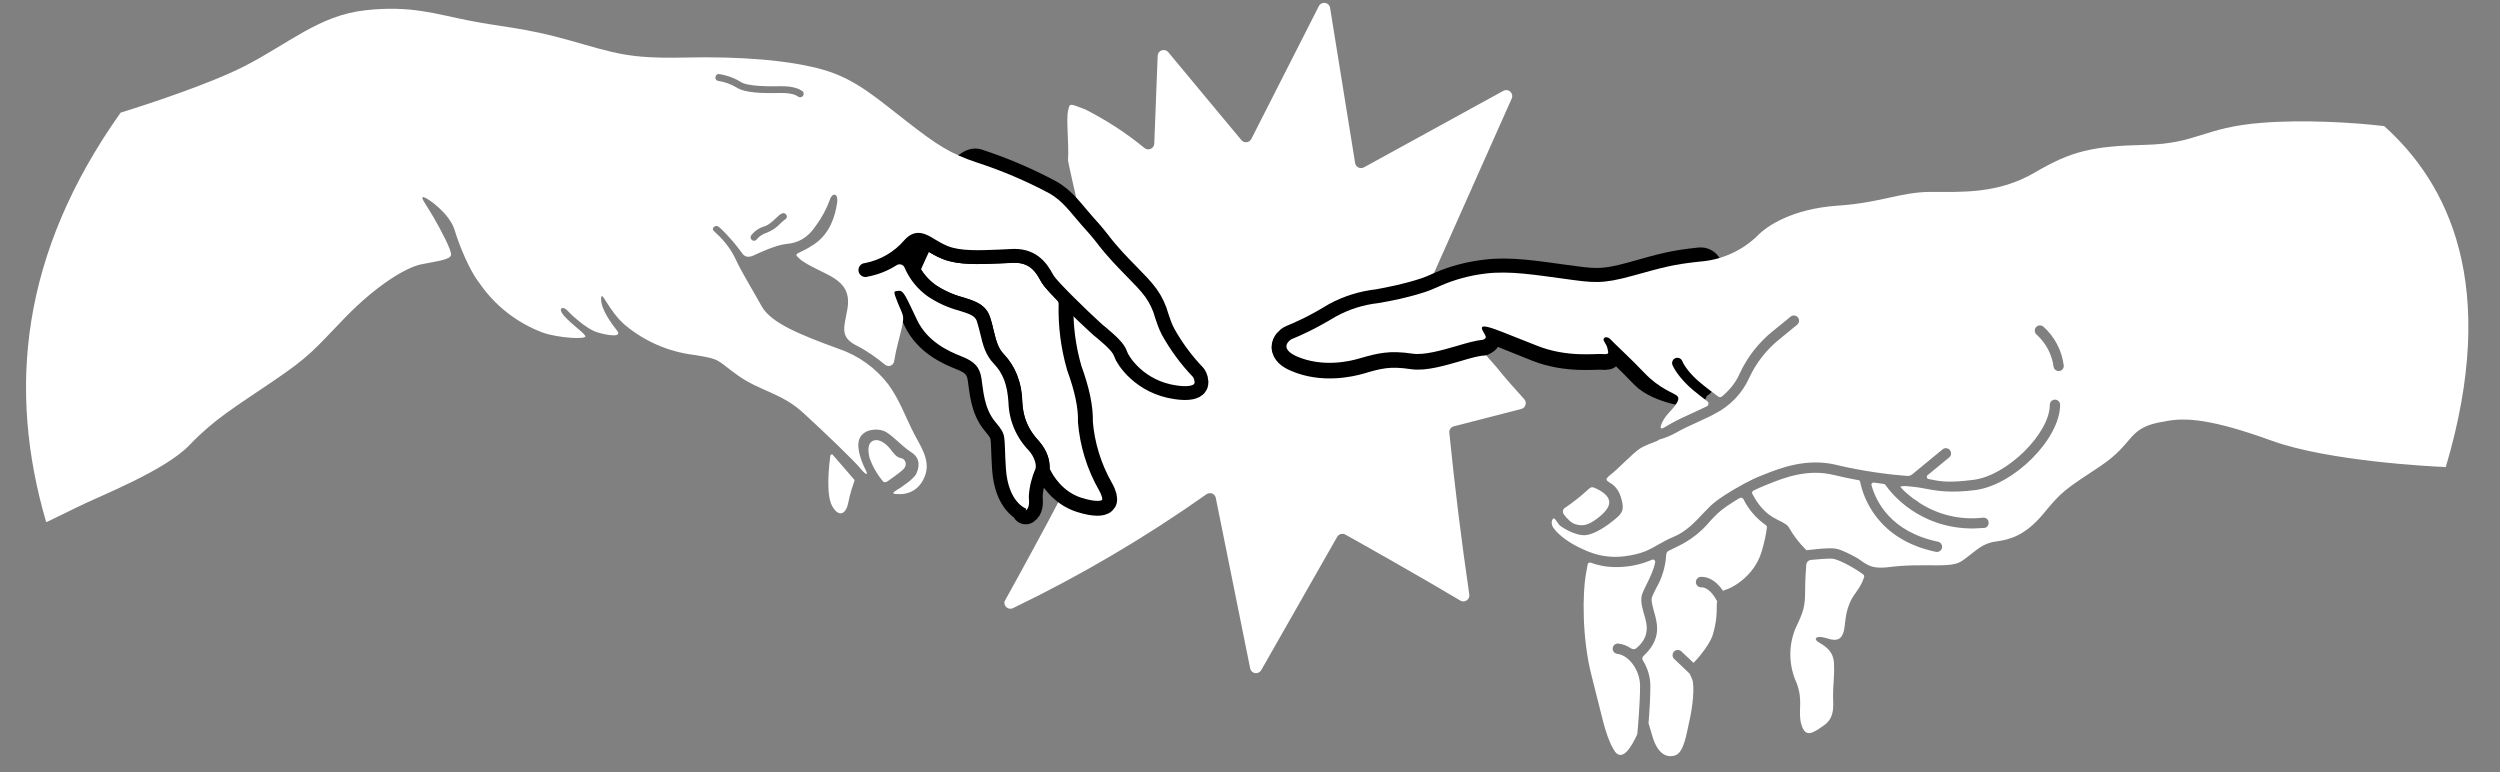 <svg xmlns="http://www.w3.org/2000/svg" viewBox="0 0 1360 420" width="1000" height="400" preserveAspectRatio="xMidYMid meet" style="width: 100%; height: 100%;"><rect x="0" y="0" width="1360" height="420" fill="#808080" stroke="none"/><g clip-path="url(#animationMask_yNdmffQ1pq)"><g transform="matrix(1,0,0,1,-68,-40)" opacity="1" style="display: block;"><g opacity="1" transform="matrix(1,0,0,1,756.198,223.87)"><path fill="rgb(255,255,255)" fill-opacity="1" d=" M115.702,14.33 C115.002,13.53 81.202,-24.371 82.002,-26.671 C82.002,-26.671 123.602,-120.071 123.602,-120.071 C123.742,-120.424 123.814,-120.8 123.814,-121.18 C123.814,-122.826 122.46,-124.18 120.815,-124.18 C120.283,-124.18 119.761,-124.038 119.302,-123.77 C119.302,-123.77 49.501,-85.47 49.501,-85.47 C49.062,-85.231 48.569,-85.106 48.069,-85.106 C46.587,-85.106 45.316,-86.205 45.101,-87.671 C45.101,-87.671 32.602,-165.17 32.602,-165.17 C32.458,-166.704 31.155,-167.891 29.615,-167.891 C28.456,-167.891 27.396,-167.218 26.901,-166.17 C26.901,-166.17 -6.898,-99.671 -6.898,-99.671 C-7.413,-98.678 -8.442,-98.051 -9.561,-98.051 C-10.469,-98.051 -11.33,-98.463 -11.899,-99.17 C-11.899,-99.17 -48.498,-143.171 -48.498,-143.171 C-49.068,-143.853 -49.913,-144.247 -50.802,-144.247 C-52.401,-144.247 -53.732,-142.968 -53.798,-141.37 C-53.798,-141.37 -55.499,-97.371 -55.499,-97.371 C-55.563,-95.772 -56.896,-94.49 -58.497,-94.49 C-59.19,-94.49 -59.863,-94.731 -60.399,-95.171 C-69.543,-102.65 -79.467,-109.12 -89.999,-114.471 C-97.999,-117.471 -97.798,-117.971 -98.698,-113.771 C-99.698,-109.471 -98.198,-97.57 -98.698,-89.07 C-98.798,-87.27 -83.198,-22.571 -83.398,-17.871 C-83.598,-10.471 -111.198,-35.07 -112.998,-36.87 C-114.998,-38.77 -118.399,-37.17 -118.099,-34.47 C-117.599,-27.67 -94.699,9.529 -92.599,15.129 C-88.584,24.913 -86.414,35.356 -86.199,45.929 C-86.399,52.629 -130.499,131.93 -130.499,131.93 C-130.552,132.155 -130.578,132.385 -130.578,132.617 C-130.578,134.262 -129.223,135.617 -127.578,135.617 C-127.135,135.617 -126.699,135.518 -126.299,135.329 C-92.439,119.016 -59.993,99.917 -29.298,78.229 C-28.802,77.894 -28.218,77.716 -27.62,77.716 C-26.232,77.716 -25.016,78.678 -24.699,80.029 C-24.699,80.029 -7.499,165.329 -7.499,165.329 C-7.282,166.794 -6.012,167.891 -4.531,167.891 C-3.436,167.891 -2.423,167.29 -1.898,166.329 C-1.898,166.329 36.101,99.63 36.101,99.63 C36.629,98.677 37.636,98.083 38.726,98.083 C39.282,98.083 39.828,98.237 40.301,98.529 C48.901,103.329 77.702,119.529 97.802,131.529 C98.265,131.803 98.793,131.948 99.331,131.948 C100.977,131.948 102.331,130.594 102.331,128.948 C102.331,128.808 102.322,128.668 102.302,128.529 C98.365,101.607 95.029,74.6 92.301,47.529 C92.108,46.01 93.109,44.574 94.601,44.229 C94.601,44.229 128.401,35.529 128.401,35.529 C129.686,35.163 130.578,33.981 130.578,32.645 C130.578,31.9 130.302,31.182 129.802,30.63 C126.202,26.63 120.202,20.03 115.702,14.33z" style="transform: scale(1.086);"></path></g><g opacity="1" transform="matrix(1,0,0,1,0,0)" style="transform: translateX(0px);"><g opacity="1" transform="matrix(1,0,0,1,995.2,381.5)"><path fill="rgb(255,255,255)" fill-opacity="1" d=" M21.2,-70 C20.8,-70.7 19.9,-71 19.2,-70.6 C14.3,-67.7 9.7,-64.6 7.2,-62.2 C5.823,-60.876 4.489,-59.509 3.2,-58.1 C-1.618,-52.26 -7.661,-47.548 -14.5,-44.3 C-14.5,-44.3 -19.4,-41.9 -19.4,-41.9 C-20.3,-41.5 -20.8,-40.5 -20.8,-39.4 C-21.213,-33.055 -23.096,-26.892 -26.3,-21.4 C-27.3,-19.6 -28,-17.9 -28.5,-16.7 C-29.1,-14.8 -28.3,-12.2 -27.5,-9.1 C-26.4,-5.4 -25.2,-1.1 -26,3.6 C-27,8.8 -30.3,12.7 -33,15.2 C-33.9,15.9 -34,17 -33.4,17.9 C-30.9,21.9 -29.4,26.7 -29.4,31.8 C-29.4,37.9 -29.9,46.1 -30.4,51.9 C-30.4,51.9 -28,60 -28,60 C-25.2,68.5 -20.6,71 -15.8,69.4 C-11.1,67.7 -9.8,57.9 -8.1,50.4 C-6.4,43.1 -5.1,31.1 -6.8,27.7 C-6.8,27.7 -8,25 -8,25 C-8,25 -16.5,16.9 -16.5,16.9 C-17.03,16.37 -17.328,15.65 -17.328,14.9 C-17.328,13.348 -16.052,12.072 -14.5,12.072 C-13.75,12.072 -13.03,12.37 -12.5,12.9 C-12.5,12.9 -5.9,19.1 -5.9,19.1 C-2.9,16.1 2.5,9.4 4.3,4.6 C6.011,-0.625 6.822,-6.103 6.7,-11.6 C6.7,-12.5 6.7,-13.4 7,-14.3 C5.5,-17.1 2.4,-22 -1.7,-22 C-1.7,-22 -1.8,-22 -1.8,-22 C-3.363,-22 -4.65,-23.287 -4.65,-24.85 C-4.65,-26.413 -3.363,-27.7 -1.8,-27.7 C-1.8,-27.7 -1.7,-27.7 -1.7,-27.7 C3.8,-27.7 7.7,-23.7 10.2,-20 C10.5,-20.3 10.9,-20.4 11.3,-20.6 C14.3,-21.3 26.8,-27.4 31.1,-41.3 C32.8,-47 33.6,-51.3 34,-54.6 C34,-55.1 33.8,-55.6 33.3,-55.9 C28.151,-59.514 23.99,-64.362 21.2,-70z"></path></g><g opacity="1" transform="matrix(1,0,0,1,1061.512,392.65)"><path fill="rgb(255,255,255)" fill-opacity="1" d=" M3.088,-48.75 C0.588,-48.85 -4.312,-48.45 -8.412,-48.05 C-9.777,-47.862 -10.831,-46.726 -10.913,-45.35 C-11.213,-41.35 -11.512,-36.45 -11.512,-31.95 C-11.512,-22.55 -12.312,-20.15 -16.712,-10.95 C-20.687,-1.417 -20.506,9.356 -16.212,18.75 C-12.312,28.75 -15.712,34.45 -13.512,41.65 C-11.312,48.85 -7.412,46.35 -1.012,41.75 C5.288,37.15 3.488,29.75 3.688,24.65 C3.688,19.65 4.488,15.25 4.188,8.45 C3.988,1.55 -0.612,-1.15 -4.012,-3.15 C-7.412,-5.15 -5.612,-7.35 0.488,-5.35 C6.588,-3.35 8.688,-5.45 9.688,-10.05 C10.588,-14.65 10.088,-22.05 15.688,-29.75 C19.188,-34.55 19.687,-36.25 20.587,-38.75 C20.687,-39.25 20.588,-39.75 20.088,-40.15 C14.088,-44.55 5.888,-48.65 3.088,-48.75z"></path></g><g opacity="1" transform="matrix(1,0,0,1,887.6,217.8)"><path fill="rgb(0,0,0)" fill-opacity="1" d=" M104.8,30.4 C107.8,33 119.8,-36.7 105.1,-35.1 C90.3,-33.5 85.6,-32.1 68.6,-27.3 C51.7,-22.6 47,-23.6 31.6,-25.7 C16,-27.8 1.6,-30.2 -11.4,-28.5 C-19.9,-27.5 -28.4,-25.3 -36.1,-21.9 C-38.7,-20.7 -41.2,-19.6 -43.9,-18.7 C-54.3,-15.3 -62.9,-13.7 -69.9,-12.4 C-77.964,-11.528 -85.778,-9.081 -92.9,-5.2 C-104.4,1.8 -111.4,4.8 -116.7,7 C-118.2,7.6 -119.8,9.4 -119.8,11 C-119.8,13 -117.8,15 -114.1,16.5 C-100.3,22.5 -85.6,19.3 -79.8,17.6 C-70,14.7 -63.8,13.1 -51.1,15 C-44.8,16 -35.4,13.2 -27.1,10.8 C-21.7,9.2 -16.9,7.8 -13.1,7.6 C-13.1,7.6 -12.8,7.4 -12.8,7.4 C-10.6,6.4 -11.1,5.9 -12.8,2.9 C-14.5,-0.1 -13.1,-0.7 -6.6,1.6 C0,4 1,4.6 16.9,10.9 C32.9,17.2 47.9,14.9 52.2,15.3 C56.4,15.6 55.2,14.3 54.8,12 C54.3,9.6 52.3,8.1 52.8,7 C53.2,5.8 55.2,5.6 56.8,7.5 C58.5,9.4 67.3,17.5 75.1,25.7 C82.9,33.9 103.5,36.7 101.1,34.7 C96.1,30.4 91.7,24.9 90.3,21.1 C90.179,20.78 90.118,20.442 90.118,20.1 C90.118,18.546 91.396,17.268 92.95,17.268 C94.126,17.268 95.185,18 95.6,19.1 C96.5,21.6 100,26.3 104.8,30.4z"></path><path stroke-linecap="butt" stroke-linejoin="round" fill-opacity="0" stroke-dasharray="" stroke-dashoffset="0" stroke="rgb(0,0,0)" stroke-opacity="1" stroke-width="16.168" d=" M104.8,30.4 C107.8,33 119.8,-36.7 105.1,-35.1 C90.3,-33.5 85.6,-32.1 68.6,-27.3 C51.7,-22.6 47,-23.6 31.6,-25.7 C16,-27.8 1.6,-30.2 -11.4,-28.5 C-19.9,-27.5 -28.4,-25.3 -36.1,-21.9 C-38.7,-20.7 -41.2,-19.6 -43.9,-18.7 C-54.3,-15.3 -62.9,-13.7 -69.9,-12.4 C-77.964,-11.528 -85.778,-9.081 -92.9,-5.2 C-104.4,1.8 -111.4,4.8 -116.7,7 C-118.2,7.6 -119.8,9.4 -119.8,11 C-119.8,13 -117.8,15 -114.1,16.5 C-100.3,22.5 -85.6,19.3 -79.8,17.6 C-70,14.7 -63.8,13.1 -51.1,15 C-44.8,16 -35.4,13.2 -27.1,10.8 C-21.7,9.2 -16.9,7.8 -13.1,7.6 C-13.1,7.6 -12.8,7.4 -12.8,7.4 C-10.6,6.4 -11.1,5.9 -12.8,2.9 C-14.5,-0.1 -13.1,-0.7 -6.6,1.6 C0,4 1,4.6 16.9,10.9 C32.9,17.2 47.9,14.9 52.2,15.3 C56.4,15.6 55.2,14.3 54.8,12 C54.3,9.6 52.3,8.1 52.8,7 C53.2,5.8 55.2,5.6 56.8,7.5 C58.5,9.4 67.3,17.5 75.1,25.7 C82.9,33.9 103.5,36.7 101.1,34.7 C96.1,30.4 91.7,24.9 90.3,21.1 C90.179,20.78 90.118,20.442 90.118,20.1 C90.118,18.546 91.396,17.268 92.95,17.268 C94.126,17.268 95.185,18 95.6,19.1 C96.5,21.6 100,26.3 104.8,30.4z"></path></g><g opacity="1" transform="matrix(1,0,0,1,1097.9,227.25)"><path fill="rgb(255,255,255)" fill-opacity="1" d=" M299.1,66.75 C299.1,66.75 300.6,66.85 300.6,66.85 C330.1,-32.45 301.6,-87.75 267.1,-118.65 C250.5,-120.65 223.1,-122.25 200.5,-120.45 C168.3,-117.85 165.7,-109.15 137.1,-108.45 C108.4,-107.75 97.1,-105.15 77.1,-93.45 C57.1,-81.65 37.1,-82.85 20.5,-82.85 C3.8,-82.85 -6.3,-76.95 -30.5,-75.35 C-54.7,-73.65 -68.8,-64.45 -74.2,-58.65 C-82.635,-50.636 -93.596,-45.793 -105.2,-44.95 C-120,-43.35 -124.7,-41.95 -141.7,-37.25 C-158.6,-32.55 -163.3,-33.45 -178.7,-35.55 C-194.3,-37.65 -208.7,-40.05 -221.7,-38.45 C-230.2,-37.45 -238.7,-35.15 -246.4,-31.75 C-249,-30.65 -251.5,-29.45 -254.2,-28.55 C-264.6,-25.15 -273.2,-23.55 -280.2,-22.35 C-288.271,-21.447 -296.086,-18.966 -303.2,-15.05 C-314.7,-8.15 -321.7,-5.05 -327,-2.85 C-328.5,-2.25 -330.1,-0.45 -330.1,1.15 C-330.1,3.05 -328.1,5.05 -324.4,6.65 C-310.6,12.65 -295.9,9.45 -290.1,7.65 C-280.3,4.85 -274.1,3.25 -261.4,5.15 C-255.1,6.05 -245.7,3.35 -237.4,0.95 C-232,-0.65 -227.2,-2.05 -223.4,-2.35 C-223.4,-2.35 -223.1,-2.45 -223.1,-2.45 C-220.9,-3.45 -221.4,-4.05 -223.1,-6.95 C-224.8,-9.95 -223.4,-10.55 -216.9,-8.25 C-210.3,-5.85 -209.3,-5.25 -193.4,0.95 C-177.4,7.25 -162.4,5.05 -158.1,5.35 C-153.9,5.75 -155.1,4.45 -155.5,2.05 C-156,-0.25 -158,-1.75 -157.5,-2.95 C-157.1,-4.05 -155.1,-4.25 -153.5,-2.35 C-151.8,-0.45 -143,7.55 -135.2,15.75 C-127.4,23.95 -119.6,26.45 -117.7,27.95 C-115.8,29.55 -117,31.95 -122.7,38.05 C-124.9,40.55 -127.1,44.65 -126.3,45.75 C-125.9,46.35 -122.8,44.25 -120.7,43.05 C-117.1,41.05 -112.3,38.85 -108.1,36.95 C-108.1,36.95 -101.3,33.75 -101.3,33.75 C-100.3,33.25 -100.2,31.75 -101.1,31.05 C-103.7,29.05 -106.8,26.75 -109.1,24.75 C-114.1,20.55 -118.6,14.95 -120.1,11.25 C-120.219,10.93 -120.279,10.591 -120.279,10.25 C-120.279,8.67 -118.98,7.371 -117.4,7.371 C-116.198,7.371 -115.117,8.123 -114.7,9.25 C-113.8,11.65 -110.3,16.45 -105.5,20.45 C-102.5,23.05 -98,26.45 -95.2,28.45 C-94.6,28.95 -93.8,28.95 -93.2,28.45 C-89.6,25.45 -85.9,21.45 -83.6,16.15 C-79.395,6.982 -73.091,-1.069 -65.2,-7.35 C-59.4,-11.95 -56,-14.85 -55.9,-14.95 C-55.385,-15.393 -54.729,-15.636 -54.05,-15.636 C-52.494,-15.636 -51.214,-14.356 -51.214,-12.8 C-51.214,-11.974 -51.574,-11.189 -52.2,-10.65 C-52.2,-10.65 -61.7,-2.85 -61.7,-2.85 C-68.86,2.841 -74.582,10.139 -78.4,18.45 C-82.204,26.79 -88.728,33.597 -96.9,37.75 C-98.9,38.95 -102.3,40.45 -105.7,42.05 C-109.9,43.95 -114.5,46.05 -117.8,47.95 C-120.848,49.694 -124.108,51.039 -127.5,51.95 C-127.782,52.249 -128.122,52.488 -128.5,52.65 C-131.1,53.65 -135.5,55.25 -137.9,56.85 C-141.7,59.35 -150.3,68.45 -153.6,70.85 C-156.8,73.45 -156.6,73.85 -153.8,75.55 C-151,77.25 -148.8,79.95 -147.6,85.15 C-146.3,90.35 -147.6,92.15 -151.4,95.25 C-155.2,98.45 -161.9,103.25 -167.2,103.85 C-172.6,104.45 -179.7,99.85 -181.1,98.85 C-182.5,97.65 -184.1,94.15 -184.9,94.85 C-185.7,95.55 -186.3,97.05 -185.1,99.55 C-181.8,104.35 -175.6,108.25 -170.9,110.55 C-168.4,111.55 -159.5,117.05 -146.1,115.35 C-136.6,114.15 -132.5,111.75 -127.7,108.95 C-125.2,107.55 -122.7,106.15 -119.4,104.75 C-112.8,102.05 -107.9,96.85 -103.7,92.35 C-103.7,92.35 -99.4,87.95 -99.4,87.95 C-95.7,84.45 -88.6,79.95 -81.9,76.35 C-81.9,76.35 -81.6,76.15 -81.6,76.15 C-78,74.25 -74.6,72.55 -71.9,71.55 C-71.9,71.55 -69.9,70.75 -69.9,70.75 C-61.4,67.35 -47,61.75 -30.9,65.65 C-17.1,69.05 -1.2,71.05 7.5,71.65 C8.5,71.75 9.5,71.45 10.3,70.85 C10.3,70.85 26.8,57.25 26.8,57.25 C27.315,56.807 27.971,56.564 28.65,56.564 C30.206,56.564 31.486,57.844 31.486,59.4 C31.486,60.226 31.126,61.011 30.5,61.55 C30.5,61.55 18.7,71.25 18.7,71.25 C17.9,71.85 18.3,73.25 19.3,73.35 C25.6,74.65 29.8,75.55 43.9,73.75 C62.1,71.35 85.2,48.45 85.2,32.95 C85.2,31.414 86.464,30.15 88,30.15 C89.536,30.15 90.8,31.414 90.8,32.95 C90.8,51.45 65.8,76.55 44.7,79.35 C30.7,81.15 23,79.65 17.3,78.55 C14.8,78.05 12.3,77.65 9.8,77.45 C8.1,77.35 5.8,76.85 4.1,77.45 C4.1,77.45 3.9,77.55 3.9,77.55 C3.9,77.55 4,77.75 4,77.75 C6,80.15 8.5,82.05 11,84.05 C11.3,84.25 13.9,85.75 13.9,86.05 C24.219,92.858 36.622,95.799 48.9,94.35 C50.4,94.25 51.9,95.35 51.9,96.95 C52.1,98.55 50.9,99.95 49.4,99.95 C49.4,99.95 43.4,100.25 43.4,100.25 C14.2,100.25 -1,81.25 -4.3,76.45 C-4.467,76.224 -4.721,76.079 -5,76.05 C-5,76.05 -10.5,75.25 -10.5,75.25 C-11.4,75.25 -12.1,75.95 -11.8,76.75 C-9.4,85.35 -1.5,102.05 24.4,107.45 C25.688,107.731 26.615,108.881 26.615,110.2 C26.615,111.744 25.344,113.015 23.8,113.015 C23.598,113.015 23.397,112.993 23.2,112.95 C-8.8,106.25 -16.4,82.95 -18,74.75 C-18.096,74.279 -18.519,73.94 -19,73.95 C-23.4,73.15 -28,72.15 -32.3,71.15 C-46.6,67.55 -59.9,72.85 -67.8,76.05 C-67.8,76.05 -69.8,76.85 -69.8,76.85 C-71.908,77.688 -73.977,78.622 -76,79.65 C-76.7,79.95 -77,80.75 -76.6,81.45 C-74.8,84.95 -71.4,90.45 -65.6,94.05 C-62.6,95.85 -58,97.55 -56.9,99.45 C-54.276,104.085 -51.01,108.327 -47.2,112.05 C-42.7,111.55 -36.3,110.85 -33.2,111.05 C-29.6,111.05 -26,113.05 -22.9,114.55 C-20.9,115.55 -19,116.55 -17.2,117.95 C-15.4,119.25 -13.4,120.45 -11.2,121.05 C-6.5,122.25 -1.2,120.95 3.7,120.65 C8.6,120.25 13.5,120.25 18.5,120.25 C34.8,120.55 35.4,119.45 40.1,115.95 C44.8,112.55 48.5,108.25 55.8,107.35 C63,106.35 71.5,104.45 81.6,92.35 C91.7,80.05 93,79.35 112.5,66.45 C131.9,53.65 126.9,45.15 147.5,42.05 C159.1,39.55 173.7,40.85 206.1,52.55 C236.5,63.55 291.9,66.45 299.1,66.75z M87.3,12.55 C86.44,5.744 83.176,-0.536 78.1,-5.15 C77.406,-5.69 77,-6.521 77,-7.4 C77,-8.964 78.286,-10.25 79.85,-10.25 C80.484,-10.25 81.1,-10.039 81.6,-9.65 C87.825,-4.129 91.812,3.489 92.8,11.75 C92.8,11.77 92.801,11.791 92.801,11.811 C92.801,13.347 91.537,14.611 90.001,14.611 C88.743,14.611 87.632,13.763 87.3,12.55z"></path></g><g opacity="1" transform="matrix(1,0,0,1,948.5,400.05)"><path fill="rgb(255,255,255)" fill-opacity="1" d=" M11.7,13.25 C11.7,3.95 5.1,-3.75 -0.7,-4.35 C-2.124,-4.503 -3.216,-5.718 -3.216,-7.15 C-3.216,-8.695 -1.945,-9.966 -0.4,-9.966 C-0.3,-9.966 -0.2,-9.961 -0.1,-9.95 C2.4,-9.65 4.8,-8.75 6.9,-7.25 C7.8,-6.75 8.9,-6.75 9.6,-7.35 C11.8,-9.15 14.5,-12.15 15.1,-15.95 C15.8,-19.35 14.8,-22.85 13.8,-26.15 C12.8,-29.75 11.7,-33.55 12.9,-37.05 C13.5,-38.65 14.4,-40.45 15.4,-42.45 C17.1,-45.95 19.1,-49.95 19.9,-54.15 C20.1,-55.15 19.1,-55.95 18.2,-55.55 C12.048,-52.877 5.407,-51.515 -1.3,-51.55 C-7,-51.55 -11.7,-52.65 -15.1,-53.95 C-15.8,-54.25 -16.6,-53.85 -16.8,-53.05 C-16.8,-53.05 -17.8,-47.55 -17.8,-47.55 C-19.5,-38.05 -20.1,-13.55 -14.7,7.45 C-9.2,28.45 -7.5,39.45 -2.7,47.65 C1.9,55.95 7.6,44.85 9.8,40.15 C9.8,40.15 10.2,39.15 10.2,39.15 C10.6,35.15 11.7,21.85 11.7,13.15 C11.7,13.15 11.7,13.25 11.7,13.25z"></path></g><g opacity="1" transform="matrix(1,0,0,1,931.546,315.55)"><path fill="rgb(255,255,255)" fill-opacity="1" d=" M-12.246,0.75 C-12.936,1.19 -13.354,1.954 -13.354,2.773 C-13.354,3.308 -13.175,3.828 -12.846,4.25 C-11.346,6.25 -8.846,9.05 -6.446,9.65 C-2.846,10.65 -0.046,10.55 5.154,6.65 C10.254,2.85 13.354,-1.05 11.154,-4.85 C9.454,-7.65 5.654,-9.45 3.454,-10.35 C2.654,-10.65 1.654,-10.45 1.054,-9.85 C-3.096,-5.976 -7.543,-2.432 -12.246,0.75z"></path></g></g><g opacity="1" transform="matrix(1,0,0,1,0,0)" style="transform: translateX(0px);"><g opacity="1" transform="matrix(1,0,0,1,616.4,243.45)"><path fill="rgb(255,255,255)" fill-opacity="1" d=" M39.9,67.35 C47.9,69.85 50.9,68.95 51.2,68.45 C51.3,68.25 51.4,66.65 49.4,63.15 C42.94,51.799 39.048,39.168 38,26.15 C38.3,18.75 36.3,9.35 32.2,-1.85 C28.755,-13.632 27.169,-25.879 27.5,-38.15 C27.463,-38.906 27.141,-39.621 26.6,-40.15 C22.6,-44.25 19.4,-47.85 18.3,-49.65 C18.3,-49.65 17.6,-50.85 17.6,-50.85 C15.3,-55.05 12.3,-60.75 3.1,-60.45 C3.1,-60.45 -5.1,-60.15 -5.1,-60.15 C-15.9,-59.65 -27.2,-59.15 -35.8,-62.65 C-39.1,-63.95 -41.8,-65.65 -43.9,-66.85 C-48.9,-69.85 -49,-69.85 -50.9,-67.85 C-50.9,-67.85 -51.4,-67.25 -51.4,-67.25 C-50.8,-64.15 -48.5,-54.75 -39.2,-48.25 C-34.625,-45.255 -29.592,-43.025 -24.3,-41.65 C-18,-39.65 -12,-37.75 -9.9,-31.05 C-8.9,-28.35 -8.4,-25.95 -7.9,-23.55 C-6.5,-18.25 -5.5,-14.05 -2.3,-10.65 C4.134,-3.681 7.707,5.465 7.7,14.95 C8.3,24.15 10.7,29.75 16.7,36.45 C21.8,42.25 22.6,47.85 22.6,50.75 C22.6,51.25 22.6,51.75 22.9,52.05 C24.5,55.35 29.6,64.05 39.9,67.35z"></path><path stroke-linecap="butt" stroke-linejoin="round" fill-opacity="0" stroke-dasharray="" stroke-dashoffset="0" stroke="rgb(0,0,0)" stroke-opacity="1" stroke-width="16.168" d=" M39.9,67.35 C47.9,69.85 50.9,68.95 51.2,68.45 C51.3,68.25 51.4,66.65 49.4,63.15 C42.94,51.799 39.048,39.168 38,26.15 C38.3,18.75 36.3,9.35 32.2,-1.85 C28.755,-13.632 27.169,-25.879 27.5,-38.15 C27.463,-38.906 27.141,-39.621 26.6,-40.15 C22.6,-44.25 19.4,-47.85 18.3,-49.65 C18.3,-49.65 17.6,-50.85 17.6,-50.85 C15.3,-55.05 12.3,-60.75 3.1,-60.45 C3.1,-60.45 -5.1,-60.15 -5.1,-60.15 C-15.9,-59.65 -27.2,-59.15 -35.8,-62.65 C-39.1,-63.95 -41.8,-65.65 -43.9,-66.85 C-48.9,-69.85 -49,-69.85 -50.9,-67.85 C-50.9,-67.85 -51.4,-67.25 -51.4,-67.25 C-50.8,-64.15 -48.5,-54.75 -39.2,-48.25 C-34.625,-45.255 -29.592,-43.025 -24.3,-41.65 C-18,-39.65 -12,-37.75 -9.9,-31.05 C-8.9,-28.35 -8.4,-25.95 -7.9,-23.55 C-6.5,-18.25 -5.5,-14.05 -2.3,-10.65 C4.134,-3.681 7.707,5.465 7.7,14.95 C8.3,24.15 10.7,29.75 16.7,36.45 C21.8,42.25 22.6,47.85 22.6,50.75 C22.6,51.25 22.6,51.75 22.9,52.05 C24.5,55.35 29.6,64.05 39.9,67.35z"></path><path fill="rgb(255,255,255)" fill-opacity="1" d=" M39.9,67.35 C47.9,69.85 50.9,68.95 51.2,68.45 C51.3,68.25 51.4,66.65 49.4,63.15 C42.94,51.799 39.048,39.168 38,26.15 C38.3,18.75 36.3,9.35 32.2,-1.85 C28.755,-13.632 27.169,-25.879 27.5,-38.15 C27.463,-38.906 27.141,-39.621 26.6,-40.15 C22.6,-44.25 19.4,-47.85 18.3,-49.65 C18.3,-49.65 17.6,-50.85 17.6,-50.85 C15.3,-55.05 12.3,-60.75 3.1,-60.45 C3.1,-60.45 -5.1,-60.15 -5.1,-60.15 C-15.9,-59.65 -27.2,-59.15 -35.8,-62.65 C-39.1,-63.95 -41.8,-65.65 -43.9,-66.85 C-48.9,-69.85 -49,-69.85 -50.9,-67.85 C-50.9,-67.85 -51.4,-67.25 -51.4,-67.25 C-50.8,-64.15 -48.5,-54.75 -39.2,-48.25 C-34.625,-45.255 -29.592,-43.025 -24.3,-41.65 C-18,-39.65 -12,-37.75 -9.9,-31.05 C-8.9,-28.35 -8.4,-25.95 -7.9,-23.55 C-6.5,-18.25 -5.5,-14.05 -2.3,-10.65 C4.134,-3.681 7.707,5.465 7.7,14.95 C8.3,24.15 10.7,29.75 16.7,36.45 C21.8,42.25 22.6,47.85 22.6,50.75 C22.6,51.25 22.6,51.75 22.9,52.05 C24.5,55.35 29.6,64.05 39.9,67.35z"></path></g><g opacity="1" transform="matrix(1,0,0,1,626.599,220.95)"><path fill="rgb(255,255,255)" fill-opacity="1" d=" M-26.8,-92.45 C-39.8,-96.75 -72.299,-22.45 -69.599,-22.75 C-66.899,-23.05 -65.4,-18.65 -59.7,-6.85 C-54.1,4.85 -42.8,10.05 -35.7,12.85 C-28.4,15.65 -25.599,18.85 -24.699,24.85 C-23.699,31.05 -23.4,41.25 -17,48.75 C-10.7,56.25 -12.6,55.35 -11.4,73.85 C-10.2,92.45 -0.4,95.75 -0.4,95.75 C-0.4,95.75 -0.599,96.75 -0.599,96.75 C1.201,95.55 1.4,93.15 1.1,89.35 C1.1,89.35 1.1,88.65 1.1,88.65 C1.436,83.642 2.655,78.733 4.7,74.15 C4.7,74.15 4.901,72.95 4.901,72.95 C4.901,71.25 4.301,67.75 0.901,63.95 C-5.837,56.942 -9.726,47.668 -10,37.95 C-10.6,28.25 -12.999,22.15 -17.899,16.95 C-22.599,12.15 -23.9,6.55 -25.3,0.75 C-25.9,-1.55 -26.399,-3.85 -27.199,-6.25 C-28.199,-9.15 -31,-10.15 -36.8,-11.95 C-42.851,-13.567 -48.594,-16.168 -53.8,-19.65 C-59.41,-23.6 -63.809,-29.038 -66.5,-35.35 C-67.2,-37.15 -69.399,-37.65 -70.899,-36.65 C-75.688,-33.598 -81.017,-31.494 -86.599,-30.45 C-86.986,-30.321 -87.392,-30.255 -87.8,-30.255 C-89.885,-30.255 -91.6,-31.971 -91.6,-34.055 C-91.6,-36.065 -90.007,-37.745 -88,-37.85 C-79.608,-39.476 -72.02,-43.923 -66.5,-50.45 C-60.5,-57.05 -54.699,-53.65 -50.199,-50.85 C-48.199,-49.65 -45.9,-48.25 -43.2,-47.15 C-36.2,-44.25 -25.699,-44.75 -15.599,-45.15 C-15.599,-45.15 -7.2,-45.55 -7.2,-45.55 C6.2,-45.75 11.5,-36.55 14,-32.05 C14,-32.05 14.6,-31.05 14.6,-31.05 C16.5,-27.75 33.5,-11.25 39.6,-5.75 C40.6,-4.75 41.8,-3.75 43.1,-2.75 C48,1.45 53.1,5.75 54.5,10.25 C55.2,12.65 63.5,26.25 81.5,28.75 C88.2,29.75 90.7,28.55 91.1,27.75 C91.6,26.75 90.801,24.75 90.401,24.15 C83.755,17.221 78.039,9.456 73.4,1.05 C71.6,-2.45 70.701,-5.45 69.801,-8.05 C68.726,-12.104 66.929,-15.931 64.5,-19.35 C61.9,-22.95 58.3,-26.55 54.2,-30.75 C49.3,-35.75 43.701,-41.45 38.301,-48.55 C35.601,-52.05 32.701,-55.35 29.701,-58.65 C24.001,-65.05 19.5,-71.85 11.9,-75.95 C-0.529,-82.567 -13.511,-88.088 -26.899,-92.45 C-26.899,-92.45 -26.8,-92.45 -26.8,-92.45z"></path><path stroke-linecap="butt" stroke-linejoin="round" fill-opacity="0" stroke-dasharray="" stroke-dashoffset="0" stroke="rgb(0,0,0)" stroke-opacity="1" stroke-width="15.04" d=" M-26.8,-92.45 C-39.8,-96.75 -72.299,-22.45 -69.599,-22.75 C-66.899,-23.05 -65.4,-18.65 -59.7,-6.85 C-54.1,4.85 -42.8,10.05 -35.7,12.85 C-28.4,15.65 -25.599,18.85 -24.699,24.85 C-23.699,31.05 -23.4,41.25 -17,48.75 C-10.7,56.25 -12.6,55.35 -11.4,73.85 C-10.2,92.45 -0.4,95.75 -0.4,95.75 C-0.4,95.75 -0.599,96.75 -0.599,96.75 C1.201,95.55 1.4,93.15 1.1,89.35 C1.1,89.35 1.1,88.65 1.1,88.65 C1.436,83.642 2.655,78.733 4.7,74.15 C4.7,74.15 4.901,72.95 4.901,72.95 C4.901,71.25 4.301,67.75 0.901,63.95 C-5.837,56.942 -9.726,47.668 -10,37.95 C-10.6,28.25 -12.999,22.15 -17.899,16.95 C-22.599,12.15 -23.9,6.55 -25.3,0.75 C-25.9,-1.55 -26.399,-3.85 -27.199,-6.25 C-28.199,-9.15 -31,-10.15 -36.8,-11.95 C-42.851,-13.567 -48.594,-16.168 -53.8,-19.65 C-59.41,-23.6 -63.809,-29.038 -66.5,-35.35 C-67.2,-37.15 -69.399,-37.65 -70.899,-36.65 C-75.688,-33.598 -81.017,-31.494 -86.599,-30.45 C-86.986,-30.321 -87.392,-30.255 -87.8,-30.255 C-89.885,-30.255 -91.6,-31.971 -91.6,-34.055 C-91.6,-36.065 -90.007,-37.745 -88,-37.85 C-79.608,-39.476 -72.02,-43.923 -66.5,-50.45 C-60.5,-57.05 -54.699,-53.65 -50.199,-50.85 C-48.199,-49.65 -45.9,-48.25 -43.2,-47.15 C-36.2,-44.25 -25.699,-44.75 -15.599,-45.15 C-15.599,-45.15 -7.2,-45.55 -7.2,-45.55 C6.2,-45.75 11.5,-36.55 14,-32.05 C14,-32.05 14.6,-31.05 14.6,-31.05 C16.5,-27.75 33.5,-11.25 39.6,-5.75 C40.6,-4.75 41.8,-3.75 43.1,-2.75 C48,1.45 53.1,5.75 54.5,10.25 C55.2,12.65 63.5,26.25 81.5,28.75 C88.2,29.75 90.7,28.55 91.1,27.75 C91.6,26.75 90.801,24.75 90.401,24.15 C83.755,17.221 78.039,9.456 73.4,1.05 C71.6,-2.45 70.701,-5.45 69.801,-8.05 C68.726,-12.104 66.929,-15.931 64.5,-19.35 C61.9,-22.95 58.3,-26.55 54.2,-30.75 C49.3,-35.75 43.701,-41.45 38.301,-48.55 C35.601,-52.05 32.701,-55.35 29.701,-58.65 C24.001,-65.05 19.5,-71.85 11.9,-75.95 C-0.529,-82.567 -13.511,-88.088 -26.899,-92.45 C-26.899,-92.45 -26.8,-92.45 -26.8,-92.45z"></path></g><g opacity="1" transform="matrix(1,0,0,1,395.15,183.4)"><path fill="rgb(255,255,255)" fill-opacity="1" d=" M-301.15,140.3 C-301.15,140.3 -285.15,132.5 -285.15,132.5 C-273.15,126.5 -237.55,112.8 -224.05,98.7 C-210.55,84.6 -199.25,78 -178.95,64.2 C-158.55,50.4 -156.65,47.2 -139.45,29.4 C-122.15,11.6 -106.45,2.2 -98.05,0.4 C-89.75,-1.3 -81.75,-2.1 -81.75,-4.9 C-81.75,-7.7 -86.95,-17.7 -91.35,-25.3 C-95.75,-32.8 -99.05,-36.7 -96.55,-36.1 C-93.95,-35.4 -82.45,-27 -79.85,-18.3 C-77.25,-9.6 -71.55,4 -66.55,10.3 C-58.105,22.722 -46.015,32.227 -31.95,37.5 C-23.65,40.5 -7.35,41.5 -8.75,39.3 C-10.15,37.1 -16.05,33.1 -20.15,28.6 C-24.15,24.1 -20.85,23.1 -18.85,25.2 C-16.85,27.3 -8.45,35.6 -1.85,37.5 C4.65,39.4 11.35,40 8.55,36.5 C5.75,32.9 -0.25,25 -0.15,19.2 C-0.05,13.4 3.65,25.5 12.85,33.4 C23.39,42.209 36.228,47.83 49.85,49.6 C65.65,52 62.35,52.4 74.35,60.9 C86.35,69.4 98.35,70.5 110.05,81.4 C121.85,92.2 138.05,107.8 141.05,111.6 C144.05,115.3 145.35,115.3 143.75,112.2 C142.15,109.2 138.35,100.5 140.35,95.4 C142.35,90.3 149.35,89.4 153.55,91 C157.75,92.6 162.95,99 168.55,102.6 C174.25,106.2 172.55,111.6 171.35,114.2 C170.35,116.8 163.75,121.4 160.35,123.4 C157.15,125.4 159.45,125.4 162.75,125.4 C166.05,125.4 172.95,123.9 176.05,115.4 C179.25,107 173.45,99.1 170.35,93 C165.65,84 162.25,74.1 156.15,65.8 C149.231,56.735 139.757,49.942 128.95,46.3 C108.15,38.7 92.15,32.3 87.15,23.1 C82.15,14.1 75.95,4.1 72.75,-3 C69.45,-10 63.85,-15.3 62.25,-16.7 C60.55,-18.1 60.15,-19.2 61.25,-19.9 C62.25,-20.6 62.65,-21.2 65.25,-18.8 C69.26,-14.876 72.939,-10.629 76.25,-6.1 C78.05,-3.1 80.55,-3.4 82.95,-4.5 C85.35,-5.6 94.95,-10.2 100.75,-10.7 C106.75,-11.2 112.25,-13.8 116.75,-20.7 C119.958,-25.04 122.518,-29.824 124.35,-34.9 C125.45,-38.5 129.25,-38.9 128.15,-32.5 C127.15,-26.2 124.65,-16.6 115.75,-10.5 C106.75,-4.5 103.95,-6.2 107.75,-2.7 C111.45,0.9 122.55,5.1 127.15,8.3 C131.65,11.4 135.55,15.8 133.75,25.2 C132.05,34.6 129.55,40 138.85,44.6 C144.45,47.4 150.25,51.6 154.45,55.1 C154.974,55.501 155.615,55.718 156.274,55.718 C157.777,55.718 159.059,54.59 159.25,53.1 C160.35,46.3 162.25,40.1 163.25,35.7 C164.95,28 164.35,28.9 161.35,21.6 C158.35,14.2 159.15,15.2 161.85,14.8 C164.55,14.5 166.05,18.9 171.75,30.7 C177.35,42.4 188.65,47.6 195.75,50.4 C203.05,53.2 205.85,56.4 206.75,62.4 C207.75,68.6 208.05,78.8 214.45,86.3 C220.75,93.8 218.85,92.9 220.05,111.4 C221.25,130 231.05,133.3 231.05,133.3 C231.05,133.3 230.85,134.3 230.85,134.3 C232.65,133.1 232.85,130.7 232.55,126.9 C232.55,126.9 232.55,126.2 232.55,126.2 C232.886,121.192 234.105,116.283 236.15,111.7 C236.15,111.7 236.35,110.5 236.35,110.5 C236.35,108.8 235.75,105.3 232.35,101.5 C225.612,94.492 221.724,85.218 221.45,75.5 C220.85,65.8 218.45,59.7 213.55,54.5 C208.85,49.7 207.55,44.1 206.15,38.3 C205.55,36 205.05,33.7 204.25,31.3 C203.25,28.4 200.45,27.4 194.65,25.6 C188.599,23.983 182.856,21.382 177.65,17.9 C172.04,13.95 167.641,8.512 164.95,2.2 C164.25,0.4 162.05,-0.1 160.55,0.9 C155.761,3.952 150.432,6.056 144.85,7.1 C144.463,7.229 144.057,7.295 143.649,7.295 C141.564,7.295 139.849,5.579 139.849,3.495 C139.849,1.485 141.443,-0.195 143.45,-0.3 C151.842,-1.926 159.43,-6.373 164.95,-12.9 C170.95,-19.5 176.75,-16.1 181.25,-13.3 C183.25,-12.1 185.55,-10.7 188.25,-9.6 C195.25,-6.7 205.75,-7.2 215.85,-7.6 C215.85,-7.6 224.25,-8 224.25,-8 C237.65,-8.2 242.95,1 245.45,5.5 C245.45,5.5 246.05,6.5 246.05,6.5 C247.95,9.8 264.95,26.3 271.05,31.8 C272.05,32.8 273.25,33.8 274.55,34.8 C279.45,39 284.55,43.3 285.95,47.8 C286.65,50.2 294.95,63.8 312.95,66.3 C319.65,67.3 322.15,66.1 322.55,65.3 C323.05,64.3 322.25,62.3 321.85,61.7 C315.204,54.771 309.489,47.006 304.85,38.6 C303.05,35.1 302.15,32.1 301.25,29.5 C300.175,25.446 298.379,21.619 295.95,18.2 C293.35,14.6 289.75,11 285.65,6.8 C280.75,1.8 275.15,-3.9 269.75,-11 C267.05,-14.5 264.15,-17.8 261.15,-21.1 C255.45,-27.5 250.95,-34.3 243.35,-38.4 C230.921,-45.017 217.938,-50.538 204.55,-54.9 C189.75,-59.8 182.65,-64.5 166.55,-77 C150.05,-89.7 138.75,-100.3 120.55,-105.5 C102.55,-110.6 75.95,-112.8 45.45,-112.1 C14.85,-111.4 7.65,-114.4 -17.15,-121.4 C-41.85,-128.4 -53.85,-128.6 -71.95,-132.2 C-89.95,-135.7 -103.45,-140.6 -128.55,-137.8 C-153.65,-135 -170.35,-119.5 -194.35,-107.3 C-213.55,-97.5 -248.35,-86.2 -261.55,-82.1 C-316.05,-5.2 -323.05,68.6 -302.05,140.6 C-301.736,140.548 -301.432,140.447 -301.15,140.3z M100.75,-26.4 C101.15,-25.4 100.75,-24.3 99.75,-23.9 C99.25,-23.6 98.35,-22.7 97.45,-21.9 C95.374,-19.648 92.807,-17.903 89.95,-16.8 C86.25,-15.6 84.65,-13.3 84.65,-13.3 C84.097,-12.428 82.929,-12.159 82.05,-12.7 C81.178,-13.253 80.909,-14.421 81.45,-15.3 C83.304,-17.729 85.904,-19.486 88.85,-20.3 C91.15,-21.1 93.15,-23 94.85,-24.6 C96.05,-25.8 97.15,-26.8 98.25,-27.3 C99.25,-27.7 100.25,-27.3 100.75,-26.3 C100.75,-26.3 100.75,-26.4 100.75,-26.4z M106.75,-91 C106.15,-91.5 103.75,-92.9 97.55,-92.8 C87.75,-92.6 78.05,-92.8 73.55,-95.8 C70.484,-97.641 67.086,-98.864 63.55,-99.4 C62.55,-99.5 61.85,-100.4 62.05,-101.4 C62.15,-102.5 63.05,-103.3 64.05,-103.1 C64.45,-103.1 70.75,-102.1 75.65,-98.9 C79.65,-96.2 92.15,-96.4 97.45,-96.5 C104.35,-96.6 107.55,-95 108.95,-94.1 C109.626,-93.792 110.062,-93.114 110.062,-92.371 C110.062,-91.329 109.205,-90.471 108.162,-90.471 C107.624,-90.471 107.11,-90.7 106.75,-91.1 C106.75,-91.1 106.75,-91 106.75,-91z"></path></g><g opacity="1" transform="matrix(1,0,0,1,525.05,304.65)"><path fill="rgb(255,255,255)" fill-opacity="1" d=" M-4.05,-17.25 C-4.05,-17.25 7.65,-3.75 7.65,-3.75 C7.75,-3.55 7.85,-3.35 7.75,-3.05 C7.25,-1.65 5.35,3.75 4.45,8.65 C3.45,14.35 -0.35,17.65 -4.35,10.65 C-7.85,4.35 -6.05,-11.35 -5.35,-16.85 C-5.15,-17.45 -4.35,-17.65 -4.05,-17.25z"></path></g><g opacity="1" transform="matrix(1,0,0,1,550.75,290.6)"><path fill="rgb(255,255,255)" fill-opacity="1" d=" M-0.55,11.5 C-1.15,11.9 -1.95,11.8 -2.45,11.2 C-5.627,7.403 -8.1,3.068 -9.75,-1.6 C-11.05,-7.3 -10.05,-10.2 -7.35,-11 C-4.65,-11.9 -1.05,-9.6 1.35,-6.6 C3.65,-3.6 5.05,-1.8 7.35,-1.4 C9.85,-1 11.05,2.3 8.75,4.6 C7.05,6.4 1.75,10 -0.45,11.6 C-0.45,11.6 -0.55,11.5 -0.55,11.5z"></path></g></g></g></g><defs><clipPath id="animationMask_yNdmffQ1pq"><rect width="1360" height="420" x="0" y="0"></rect></clipPath></defs></svg>